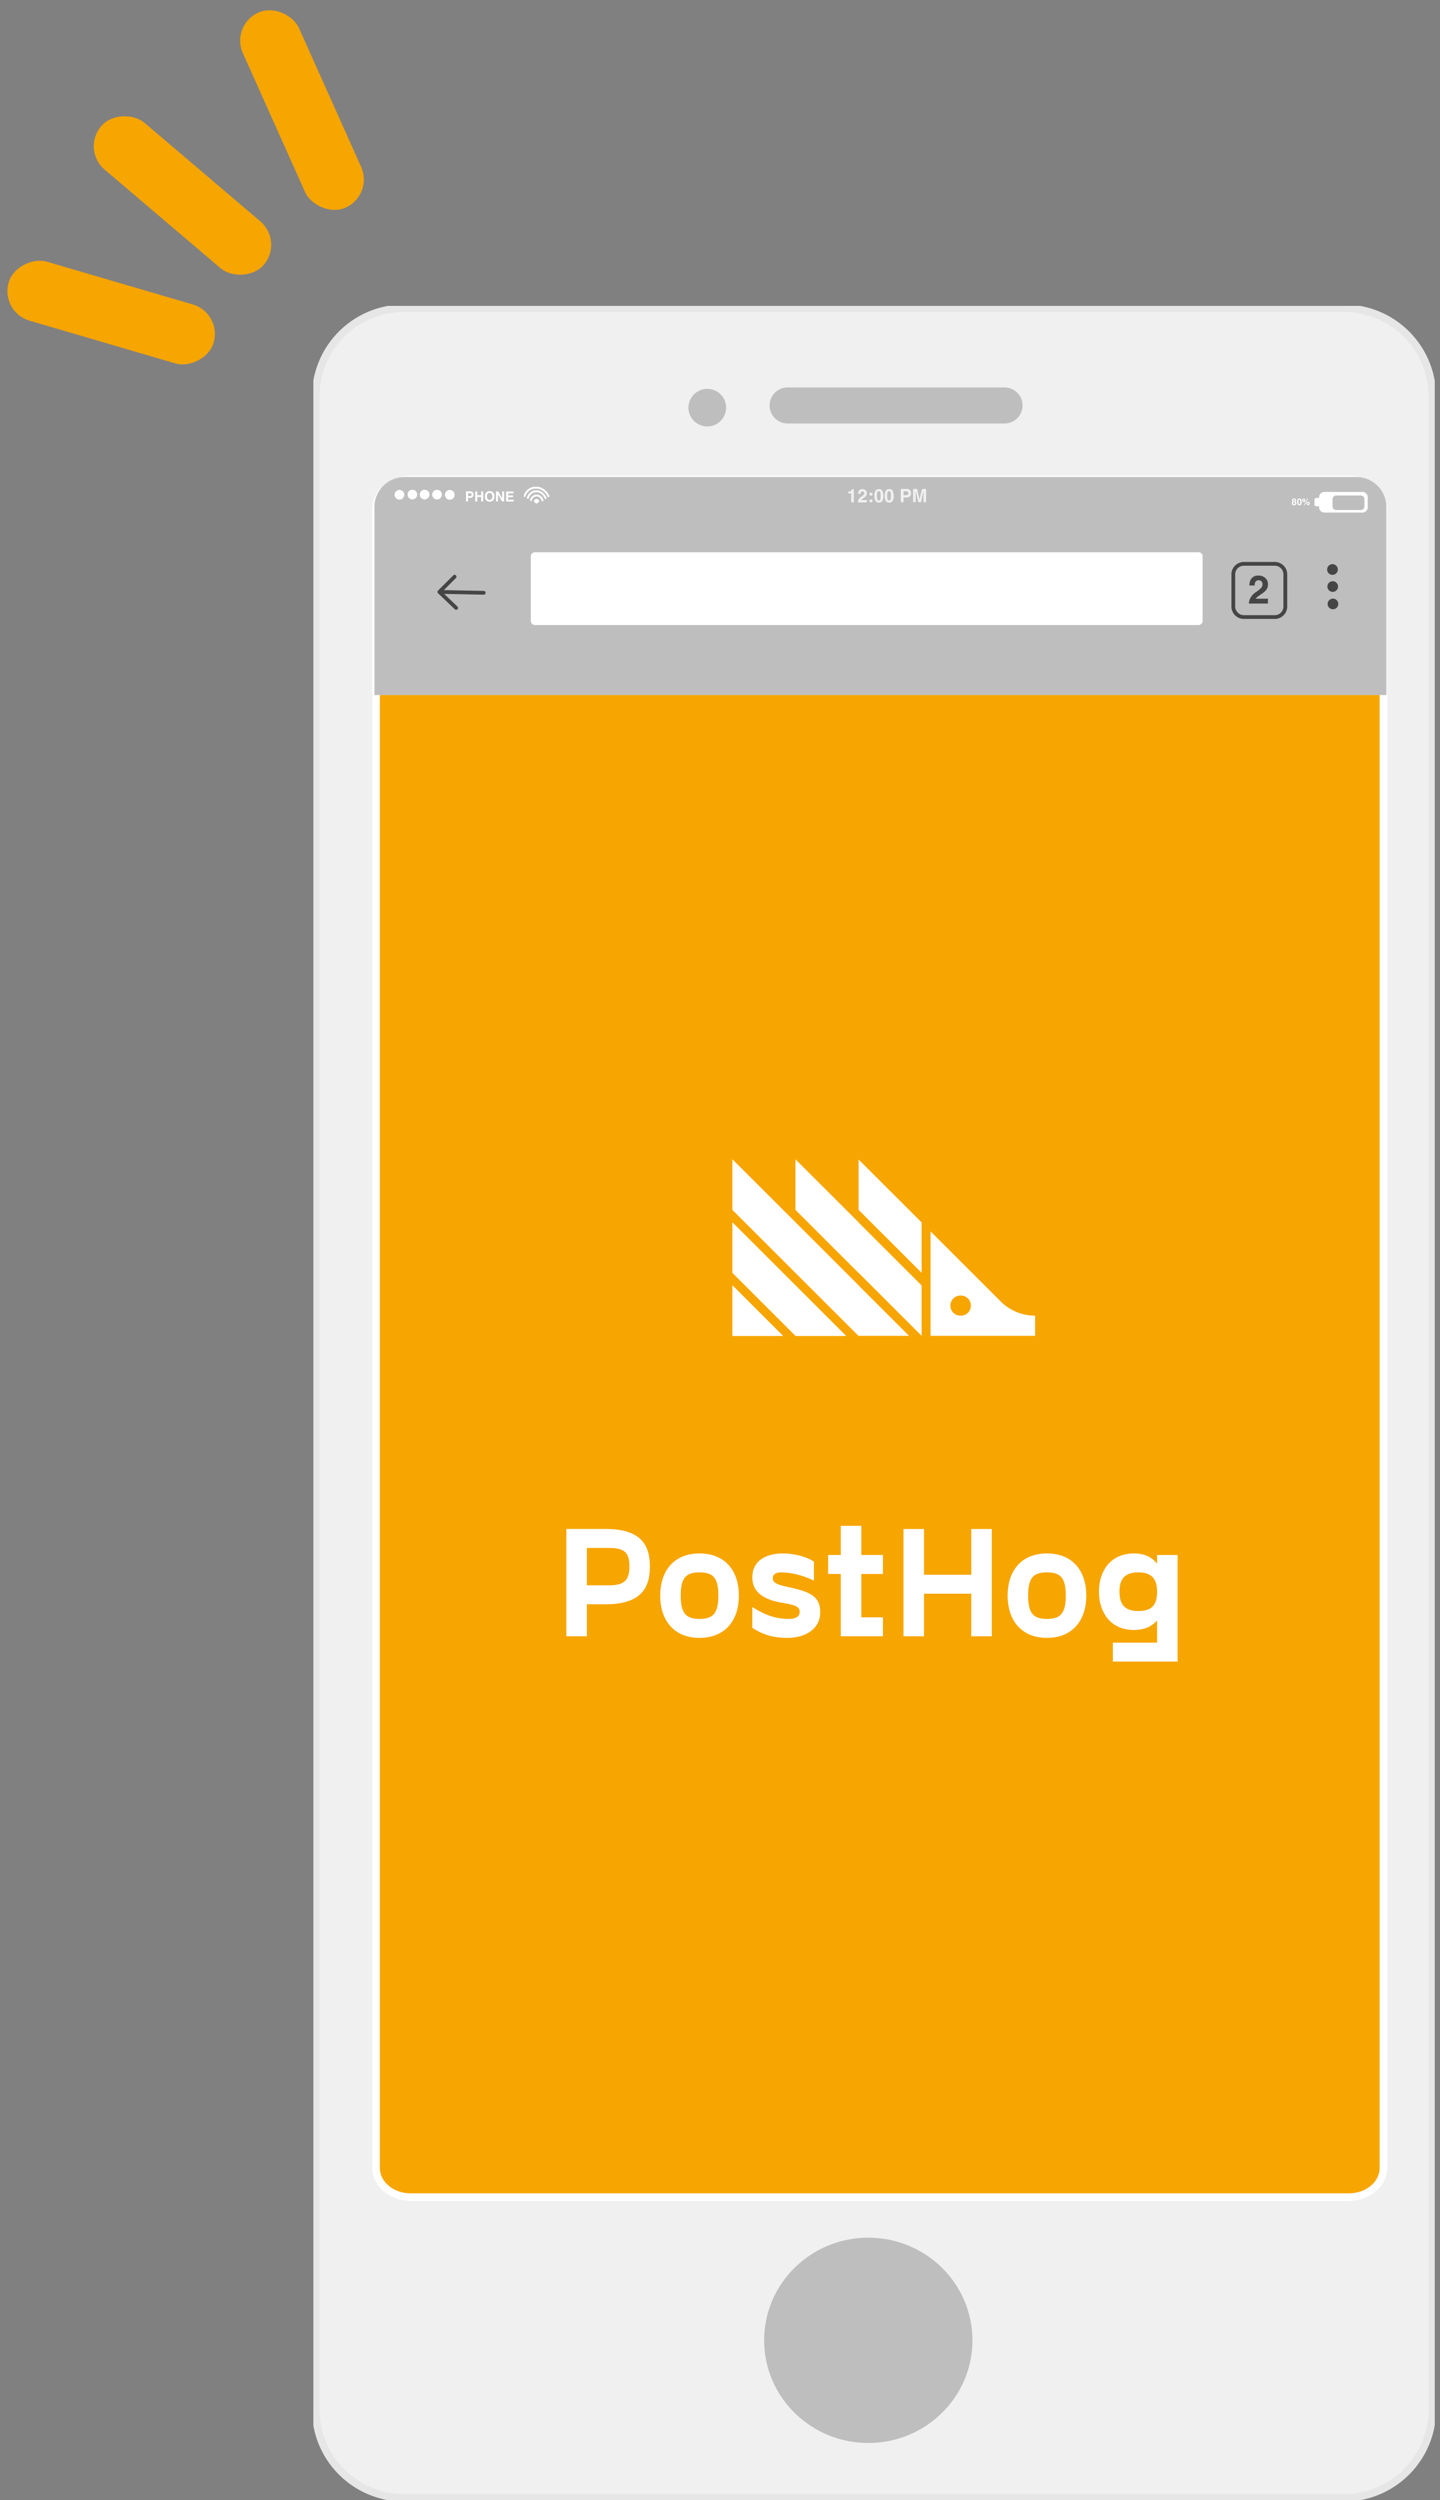 <svg fill="none" viewBox="0 0 246 427"><rect x="0" y="0" width="246" height="427" fill="#808080" stroke="none"/><g clip-path="url(#clip0)"><path fill="#F0F0F0" fill-rule="evenodd" stroke="#E6E6E6" stroke-linecap="round" stroke-linejoin="round" stroke-width="1.29" d="M69.048 52.642h160.531a15.12 15.12 0 0110.688 4.424 15.099 15.099 0 014.428 10.68v343.739c0 4.006-1.593 7.848-4.428 10.68a15.12 15.12 0 01-10.688 4.424H69.048a15.123 15.123 0 01-10.683-4.418 15.099 15.099 0 01-4.433-10.671V67.762a15.095 15.095 0 014.421-10.69 15.118 15.118 0 0110.695-4.43z" clip-rule="evenodd"/><path fill="#BEBEBE" fill-rule="evenodd" d="M130.54 399.691c0-9.684 7.967-17.535 17.792-17.535 9.826 0 17.793 7.851 17.793 17.535 0 9.684-7.967 17.53-17.793 17.53-9.825 0-17.792-7.85-17.792-17.53z" clip-rule="evenodd"/><path fill="#F7A501" fill-rule="evenodd" stroke="#fff" stroke-linecap="round" stroke-linejoin="round" stroke-width="1.29" d="M70.143 81.88h160.29c3.262 0 5.903 2.232 5.903 4.985v283.379c0 2.766-2.641 4.986-5.903 4.986H70.143c-3.258 0-5.9-2.232-5.9-4.986V86.865c.017-2.753 2.658-4.986 5.9-4.986z" clip-rule="evenodd"/><path fill="#BEBEBE" fill-rule="evenodd" stroke="#C8C8C8" stroke-linecap="round" stroke-linejoin="round" stroke-width=".065" d="M69.08 81.484h162.65a5.137 5.137 0 015.1 5.192v32.003H63.979V86.675a5.134 5.134 0 013.133-4.784 5.142 5.142 0 011.967-.407z" clip-rule="evenodd"/><path fill="#BEBEBE" fill-rule="evenodd" stroke="#BEBEBE" stroke-linecap="round" stroke-linejoin="round" stroke-width="1.29" d="M134.553 66.818h37.056a2.431 2.431 0 110 4.863h-37.056a2.435 2.435 0 01-1.722-4.153 2.432 2.432 0 011.722-.71zm-16.294 2.813a2.571 2.571 0 015.089-.523 2.562 2.562 0 01-1.09 2.641 2.57 2.57 0 01-1.429.434 2.561 2.561 0 01-2.57-2.552z" clip-rule="evenodd"/><path fill="#fff" fill-rule="evenodd" stroke="#fff" stroke-linecap="round" stroke-linejoin="round" stroke-width=".065" d="M91.364 94.352h113.403a.642.642 0 01.453.181.632.632 0 01.192.448v11.09a.635.635 0 01-.645.628H91.364a.625.625 0 01-.455-.179.633.633 0 01-.194-.449v-11.09a.637.637 0 01.649-.629zM67.45 84.5a.79.79 0 111.58 0 .79.79 0 01-1.58 0zm2.214-.016a.79.79 0 111.58-.04.79.79 0 01-1.58.04zm2.08 0a.79.79 0 111.581-.04.79.79 0 01-1.58.04zm2.127.012a.79.79 0 111.58-.04.79.79 0 01-1.58.04zm2.18.067a.79.79 0 111.578-.048.79.79 0 01-1.579.048z" clip-rule="evenodd"/><path fill="#fff" fill-rule="evenodd" d="M80.296 84.222h-.332v.502h.332a.285.285 0 00.194-.06.24.24 0 00.071-.193.237.237 0 00-.07-.194.305.305 0 00-.195-.055zm.028.79h-.36v.613h-.356v-1.707h.744a.593.593 0 01.395.134.502.502 0 01.15.395.518.518 0 01-.15.427.684.684 0 01-.423.166v-.028zm.859.62v-1.706h.351v.652h.669v-.652h.352v1.707h-.352v-.763h-.669v.763h-.351zm2.93-.853a.707.707 0 00-.123-.446.448.448 0 00-.676 0 .845.845 0 000 .889.44.44 0 00.676 0 .695.695 0 00.122-.443zm.098.703a.89.89 0 01-1.119 0 .924.924 0 01-.26-.703.904.904 0 01.26-.707.89.89 0 011.12 0 .902.902 0 01.256.707.922.922 0 01-.257.703zm.526-1.556h.372l.68 1.185v-1.185h.332v1.707h-.356l-.696-1.213v1.213h-.332v-1.707zm2.981.324h-.905v.36h.83v.296h-.83v.438h.945v.308h-1.293v-1.706h1.253v.304zm3.503 1.35a.454.454 0 01.898 0c0 .21-.451.396-.451.396s-.447-.166-.447-.395z" clip-rule="evenodd"/><path stroke="#fff" stroke-linecap="round" stroke-linejoin="round" stroke-width=".323" d="M90.182 85.04a1.49 1.49 0 011.486-1.142c.108-.002.216.011.32.04a1.885 1.885 0 011.215 1.138"/><path stroke="#fff" stroke-linecap="round" stroke-linejoin="round" stroke-width=".323" d="M89.624 84.7a1.944 1.944 0 012-1.41c.144-.005.288.01.428.043a2.444 2.444 0 011.637 1.41"/><path stroke="#fff" stroke-linecap="round" stroke-linejoin="round" stroke-width=".323" d="M90.704 85.411a1.027 1.027 0 01.988-.79 1.052 1.052 0 01.98.85"/><path fill="#F0F0F0" fill-rule="evenodd" d="M144.904 84.25v-.3a2.26 2.26 0 00.289-.028.396.396 0 00.217-.119.388.388 0 00.087-.158.346.346 0 000-.09h.368v2.236h-.451V84.25h-.51zm1.74 1.086c.104-.195.259-.358.447-.474.14-.094.272-.198.395-.312a.45.45 0 00.155-.3.342.342 0 00-.08-.237.322.322 0 00-.397-.046.323.323 0 00-.101.1.816.816 0 00-.051.278h-.427a1.12 1.12 0 01.103-.463.644.644 0 01.628-.336c.207-.01.41.06.566.198a.682.682 0 01.209.522.691.691 0 01-.15.438c-.091.112-.199.21-.32.289l-.174.122a4.943 4.943 0 00-.226.17.436.436 0 00-.102.122h.976v.395h-1.534a1.08 1.08 0 01.083-.466zm1.918-1.177h.467v.462h-.467v-.462zm0 1.157h.467v.459h-.467v-.459zm1.566.158a.252.252 0 00.257-.205 3.031 3.031 0 000-1.186.244.244 0 00-.257-.193.254.254 0 00-.261.194 2.82 2.82 0 000 1.185.262.262 0 00.261.206zm.791-.79c.015.294-.045.586-.174.85a.63.63 0 01-.597.3.633.633 0 01-.601-.3 1.71 1.71 0 01-.174-.85 1.74 1.74 0 01.174-.857.628.628 0 01.601-.3.627.627 0 01.597.3c.122.267.175.56.154.853l.02.004zm.968.79a.258.258 0 00.257-.205 2.994 2.994 0 000-1.186.249.249 0 00-.257-.193.256.256 0 00-.166.05.257.257 0 00-.095.144 2.82 2.82 0 000 1.185.26.26 0 00.261.205zm.791-.79a1.71 1.71 0 01-.174.85.624.624 0 01-.597.3.634.634 0 01-.601-.3 1.71 1.71 0 01-.174-.85 1.74 1.74 0 01.174-.857.634.634 0 01.601-.3.625.625 0 01.597.3c.122.267.175.56.154.853l.02.004zm2.143-.79h-.459v.672h.443a.395.395 0 00.261-.083.326.326 0 00.077-.118.33.33 0 00.018-.14.3.3 0 00-.095-.253.397.397 0 00-.245-.078zm.039 1.063h-.498v.818h-.474v-2.276h.992a.791.791 0 01.546.178.688.688 0 01.205.545.687.687 0 01-.205.569.895.895 0 01-.566.166zm2.665-1.458h.684v2.276h-.442v-1.92l-.431 1.908h-.459l-.443-1.908v1.908h-.443v-2.264h.692l.396 1.79.446-1.79z" clip-rule="evenodd"/><path fill="#fff" fill-rule="evenodd" stroke="#fff" stroke-linecap="round" stroke-linejoin="round" stroke-width=".645" d="M226.205 84.336h6.592a.591.591 0 01.538.629v1.62a.591.591 0 01-.538.628h-6.592a.587.587 0 01-.537-.628v-.435h-.791v-.79h.791v-.395a.587.587 0 01.537-.629z" clip-rule="evenodd"/><path fill="#BEBEBE" fill-rule="evenodd" d="M228.274 84.621h4.187a.626.626 0 01.629.628v1.23a.628.628 0 01-.629.627h-4.187a.63.63 0 01-.629-.628V85.25a.627.627 0 01.629-.628z" clip-rule="evenodd"/><path fill="#fff" fill-rule="evenodd" d="M221.074 86.114a.165.165 0 00.118-.047.19.19 0 00.035-.059.193.193 0 00.009-.067.169.169 0 00-.048-.13.152.152 0 00-.053-.034.153.153 0 00-.061-.01.162.162 0 00-.119.043.179.179 0 00-.043.13.156.156 0 00.009.068.17.17 0 00.034.059.154.154 0 00.119.047zm-.222-.446a.263.263 0 01-.107-.115.297.297 0 010-.233.29.29 0 01.068-.095.394.394 0 01.261-.083.364.364 0 01.257.083.268.268 0 01.094.21.27.27 0 01-.027.118.22.22 0 01-.103.107.34.34 0 01.123.123.375.375 0 01.043.173c0 .046-.009.09-.028.132a.316.316 0 01-.079.11.392.392 0 01-.292.098.395.395 0 01-.285-.099.343.343 0 01-.095-.24c0-.061.015-.121.044-.174.03-.05.074-.09.126-.115zm.222-.071a.142.142 0 00.102-.036.144.144 0 00.036-.103.118.118 0 00-.035-.103.117.117 0 00-.047-.03.125.125 0 00-.056-.005.159.159 0 00-.107.036.143.143 0 00-.036.103.144.144 0 00.036.102.16.16 0 00.107.036zm.901.518a.127.127 0 00.13-.103c.023-.097.032-.197.028-.296.004-.1-.005-.2-.028-.297a.122.122 0 00-.13-.099.131.131 0 00-.131.1 1.056 1.056 0 00-.031.296c-.003.1.007.199.031.296.007.03.024.055.048.074a.133.133 0 00.083.029zm.395-.396a.84.84 0 01-.087.427.31.31 0 01-.3.15.318.318 0 01-.301-.15.886.886 0 01-.087-.427.898.898 0 01.087-.426.325.325 0 01.301-.15.318.318 0 01.3.15.85.85 0 01.06.422l.027.004zm.475-.284a.122.122 0 00-.17-.113.129.129 0 00-.04.026.124.124 0 00-.026.04.11.11 0 00-.01.047.11.11 0 00.01.047.125.125 0 00.026.04.123.123 0 00.174 0 .122.122 0 00.036-.087zm-.123.289a.268.268 0 01-.201-.087.285.285 0 01.201-.482.275.275 0 01.206.087.289.289 0 01-.206.49v-.008zm.752.15a.122.122 0 00-.123.122.11.11 0 00.009.047.11.11 0 00.027.04.125.125 0 00.087.036.122.122 0 00.122-.123.126.126 0 00-.035-.087.122.122 0 00-.087-.031v-.004zm0 .395a.274.274 0 01-.202-.083.294.294 0 01-.087-.206.277.277 0 01.087-.201.285.285 0 01.395 0 .26.26 0 01.087.202.285.285 0 01-.021.111.279.279 0 01-.066.094.27.27 0 01-.193.103v-.02zm-.123-1.142h.119l-.625 1.15h-.119l.625-1.15z" clip-rule="evenodd"/><path stroke="#454545" stroke-linecap="round" stroke-linejoin="round" stroke-width=".645" d="M82.637 101.239l-7.576-.15 2.86 2.73-2.86-2.73 2.598-2.6"/><path fill="#BEBEBE" fill-rule="evenodd" stroke="#454545" stroke-linecap="round" stroke-linejoin="round" stroke-width=".645" d="M212.387 96.296h5.492a1.804 1.804 0 011.696 1.9v5.283a1.808 1.808 0 01-1.696 1.901h-5.492a1.812 1.812 0 01-1.696-1.901v-5.282a1.807 1.807 0 011.696-1.9z" clip-rule="evenodd"/><path fill="#454545" fill-rule="evenodd" d="M213.597 102.144c.222-.413.547-.76.945-1.008.295-.199.575-.42.838-.66a.996.996 0 00.293-.683.745.745 0 00-.17-.502.686.686 0 00-.846-.096.682.682 0 00-.214.215 1.499 1.499 0 00-.103.584h-.909a2.31 2.31 0 01.217-.984 1.377 1.377 0 011.333-.71c.435-.021.86.13 1.186.418a1.442 1.442 0 01.447 1.106c.004.34-.106.671-.313.941a3.131 3.131 0 01-.68.604l-.395.265c-.233.17-.396.288-.479.363-.087.074-.162.16-.221.257h2.08v.826h-3.258c.013-.327.098-.646.249-.936zm13.123-4.856a.908.908 0 01.544-.863.914.914 0 011.215 1.178.91.91 0 01-.846.57.9.9 0 01-.913-.885zm.043 2.904a.903.903 0 01.548-.854.91.91 0 011.204 1.177.905.905 0 01-.842.566.902.902 0 01-.91-.889zm.044 2.971a.912.912 0 01.547-.853.908.908 0 11.362 1.742.9.9 0 01-.909-.889z" clip-rule="evenodd"/><path fill="#fff" d="M125.133 219.533l8.616 8.605h-8.616v-8.605zm0-2.151l10.771 10.756h8.616l-19.387-19.361v8.605zm0-10.757l21.541 21.513h8.617l-30.158-30.118v8.605zm10.771 0l21.541 21.513v-8.605l-21.541-21.513v8.605zm10.77-8.605v8.605l10.771 10.757v-8.605l-10.771-10.757zm30.159 26.675a8.33 8.33 0 01-5.884-2.433l-11.98-11.965v17.84h17.864v-3.442z"/><path fill="#F7A501" d="M164.138 224.696c.952 0 1.724-.771 1.724-1.721 0-.951-.772-1.721-1.724-1.721a1.722 1.722 0 100 3.442z"/><path fill="#fff" d="M125.133 228.138h8.616l-8.616-8.606v8.606zm10.771-19.361l-10.771-10.757v8.605l10.771 10.757v-8.605zm-10.771-.001v8.605l10.771 10.757v-8.606l-10.771-10.756zm21.542 0l-10.771-10.756v8.605l10.771 10.756v-8.605zm-10.771 19.362h8.616l-8.616-8.606v8.606z"/><path fill="#fff" d="M135.904 208.776v8.605l10.771 10.757v-8.606l-10.771-10.756zm-24.874 58.763c0 3.855-1.727 6.442-7.557 6.442h-3.212v5.471h-3.509v-18.329h6.721c5.83.002 7.557 2.561 7.557 6.416zm-3.509 0c0-2.237-.701-3.18-3.428-3.18h-3.832v6.388h3.832c2.727 0 3.428-1.051 3.428-3.208zm5.263 4.96c0-4.232 2.347-7.197 6.721-7.197 4.372 0 6.721 2.965 6.721 7.197s-2.349 7.223-6.721 7.223-6.721-2.993-6.721-7.223zm9.933 0c0-2.966-.835-3.962-3.212-3.962-2.375 0-3.212.996-3.212 3.962 0 2.965.836 3.989 3.212 3.989 2.375-.002 3.212-1.026 3.212-3.989zm5.803 1.967c2.455 1.537 4.265 2.022 6.262 2.022 1.296 0 1.835-.513 1.835-1.185 0-.782-.486-1.159-2.645-1.51-4.238-.647-5.452-2.318-5.452-4.447 0-2.776 2.321-4.043 5.209-4.043 1.808 0 3.995.486 5.317 1.401v3.234c-1.97-.97-4.102-1.401-5.587-1.401-.972 0-1.431.351-1.431.971 0 .675.352 1.051 2.511 1.509 4.048.835 5.587 1.699 5.587 4.366 0 2.749-2.456 4.339-5.614 4.339-2.106 0-4.023-.404-5.992-1.724v-3.532zm18.622-5.66v7.412h3.697v3.234h-7.206v-10.646h-2.159v-3.234h2.159v-4.986h3.509v4.986h3.697v3.234h-3.697zm22.293-7.681v18.329h-3.509v-7.279h-8.07v7.279h-3.509v-18.329h3.509v7.817h8.07v-7.817h3.509zm2.7 11.374c0-4.232 2.347-7.197 6.721-7.197 4.372 0 6.721 2.965 6.721 7.197s-2.349 7.223-6.721 7.223-6.721-2.993-6.721-7.223zm9.932 0c0-2.966-.836-3.962-3.213-3.962-2.374 0-3.212.996-3.212 3.962 0 2.965.836 3.989 3.212 3.989 2.377-.002 3.213-1.026 3.213-3.989zm19.11-6.927v18.193h-11.066v-3.234h7.557v-3.774c-.81.889-1.997 1.617-3.941 1.617-4.048 0-5.992-3.046-5.992-6.55 0-3.476 1.944-6.522 5.992-6.522 1.944 0 3.131.728 3.941 1.752v-1.482h3.509zm-3.509 6.252c0-2.075-.836-3.289-3.212-3.289-2.375 0-3.212 1.214-3.212 3.289 0 2.103.837 3.315 3.212 3.315s3.212-1.078 3.212-3.315z"/></g><rect width="10.499" height="36.495" fill="#F7A501" rx="5.249" transform="rotate(-49.624 34.584 -2.221)"/><rect width="10.499" height="36.495" fill="#F7A501" rx="5.249" transform="rotate(-24.126 29.713 -89.908) skewX(.001)"/><rect width="10.499" height="36.495" fill="#F7A501" rx="5.249" transform="rotate(-73.673 35.57 26.646) skewX(.002)"/><defs><clipPath id="clip0"><path fill="#fff" d="M0 0h191.569v374.754H0z" transform="translate(53.536 52.246)"/></clipPath></defs></svg>